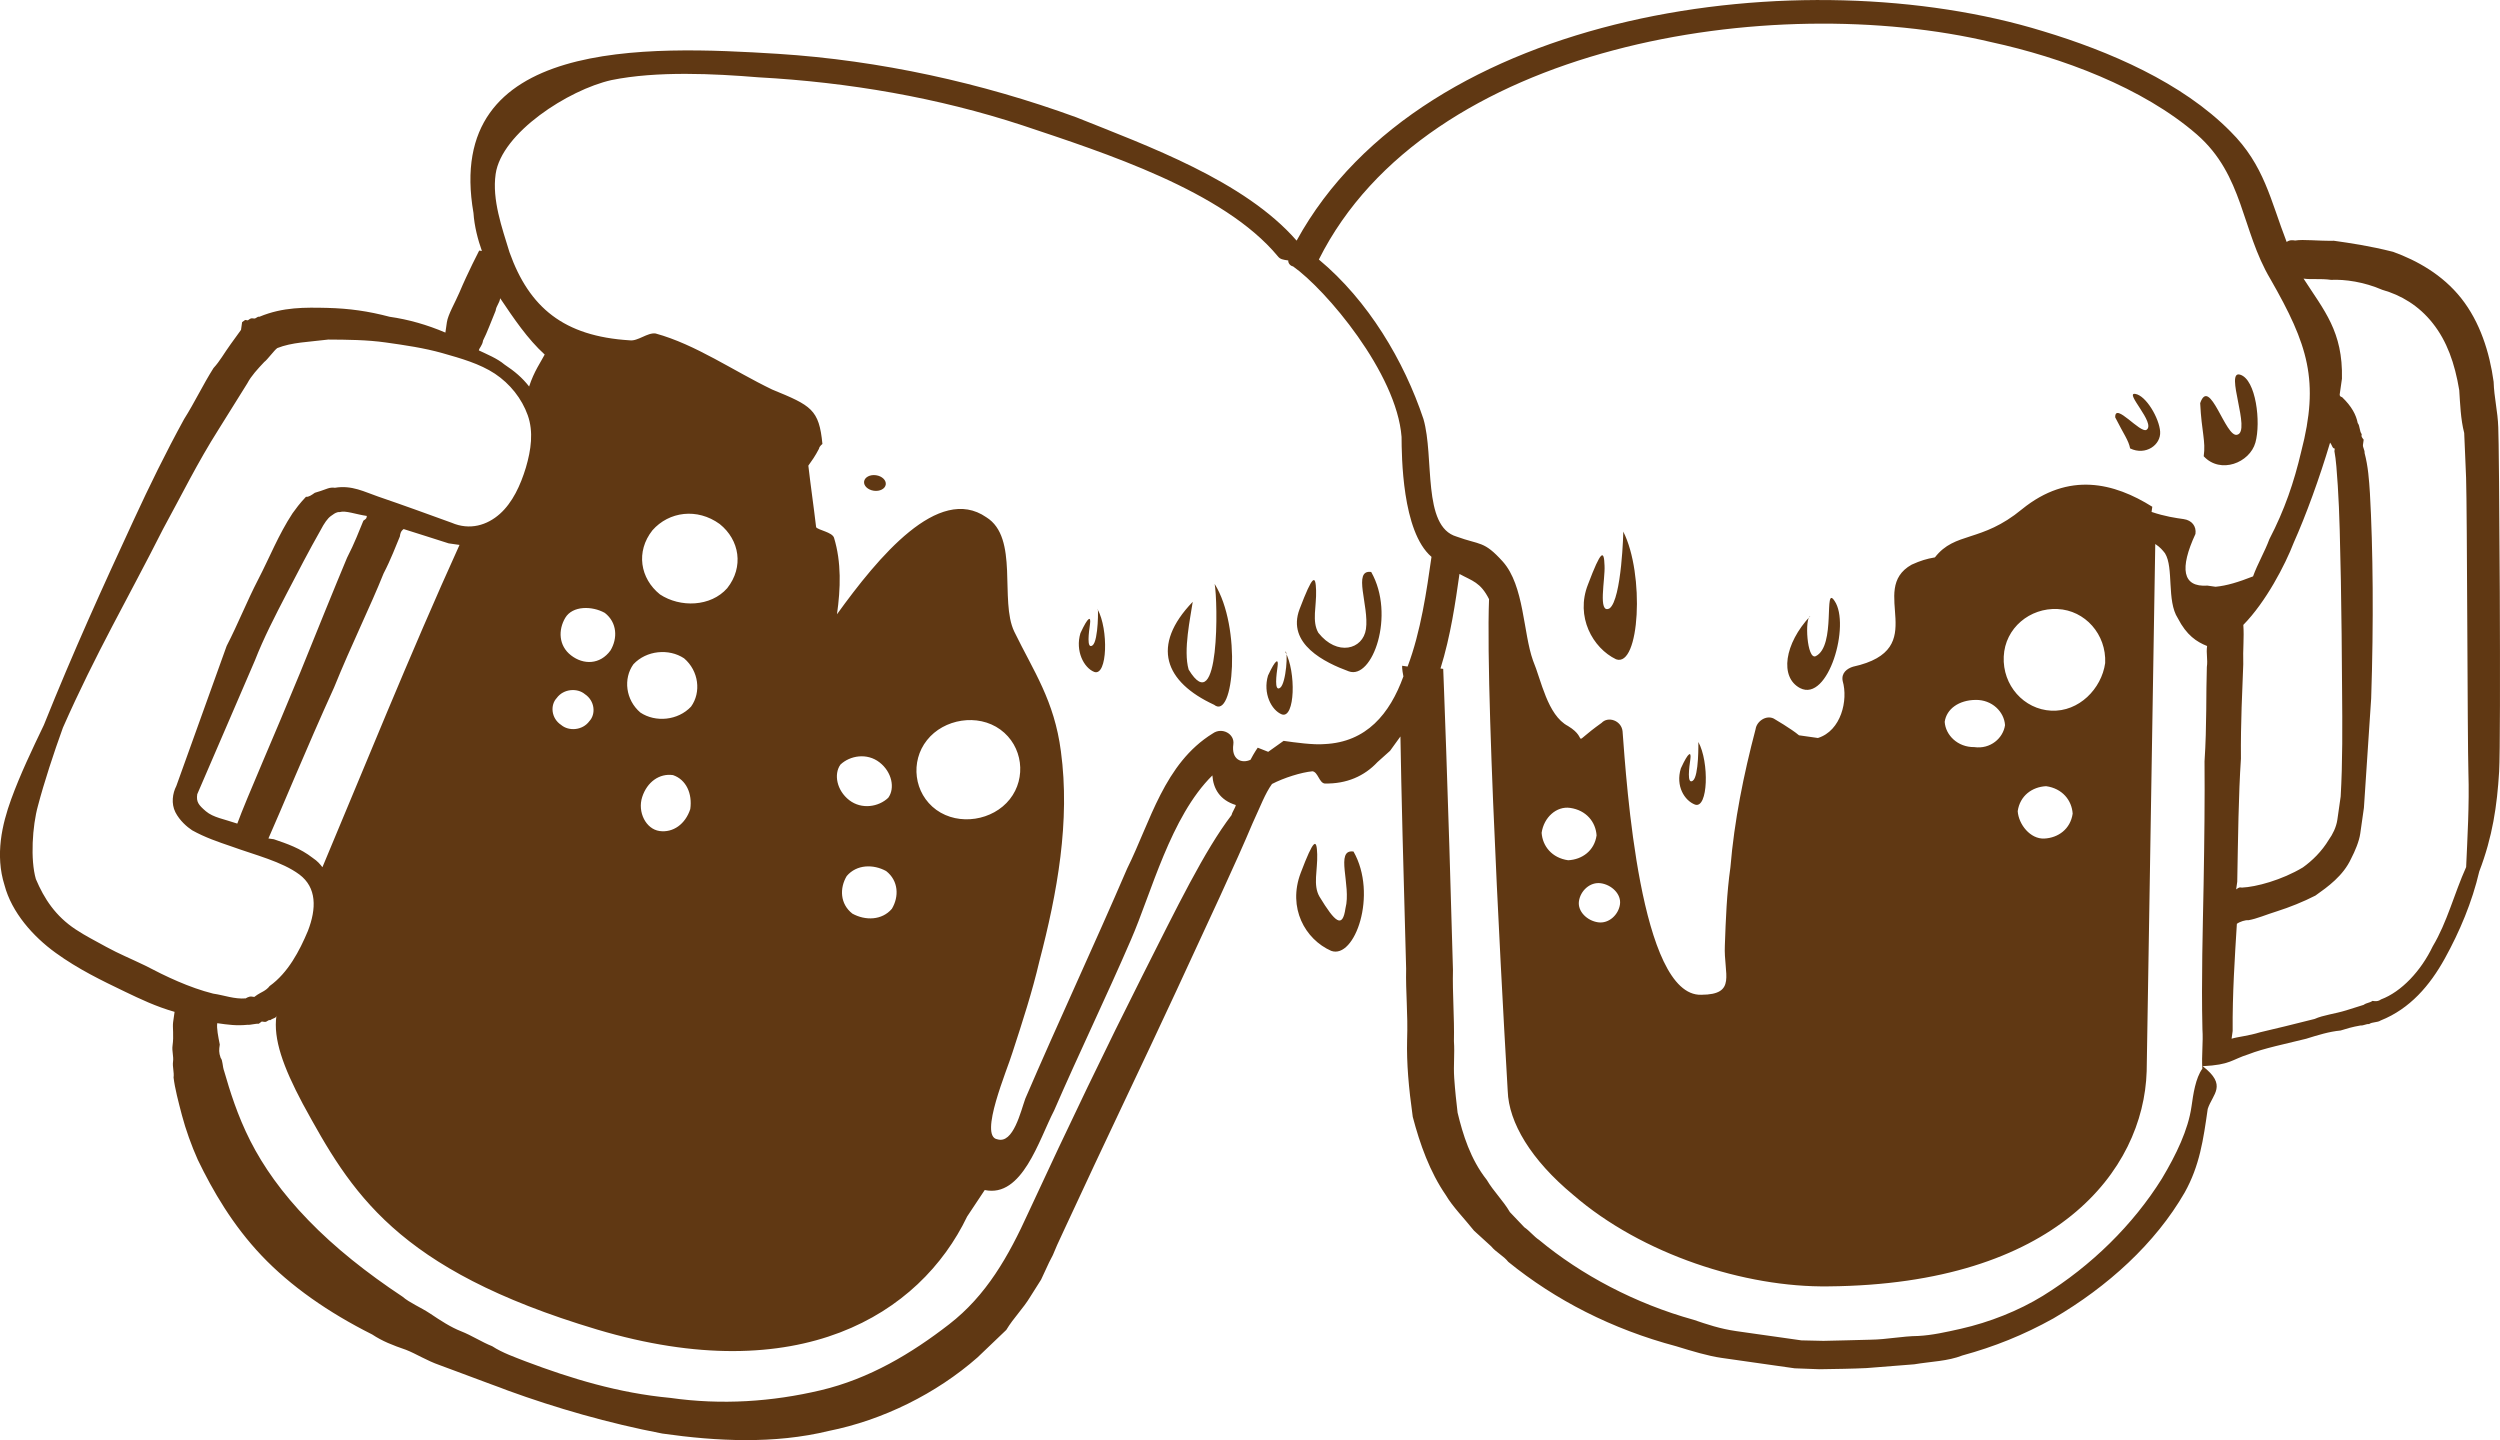 <svg version="1.1" id="图层_1" x="0px" y="0px" width="160.863px" height="92.666px" viewBox="0 0 160.863 92.666" enable-background="new 0 0 160.863 92.666" xml:space="preserve" xmlns="http://www.w3.org/2000/svg" xmlns:xlink="http://www.w3.org/1999/xlink" xmlns:xml="http://www.w3.org/XML/1998/namespace">
  <path fill="#603813" d="M160.807,49.652c0.128-2.183,0.004-21.317-0.056-22.167c-0.033-1.021-0.267-1.897-0.298-2.922
	c-0.26-1.896-0.877-3.844-2.084-5.37c-1.208-1.526-2.856-2.435-4.383-2.989c-1.543-0.39-2.763-0.563-3.811-0.712
	c-1.073,0.018-1.943-0.105-2.492-0.016c-0.174-0.024-0.35-0.05-0.548,0.093c-1.041-2.688-1.433-4.94-3.615-7.109
	c-3.109-3.152-7.809-5.171-12.073-6.456c-15.354-4.72-39.845-1.434-48.015,13.479c-3.368-3.864-9.632-6.107-14.179-7.935
	C63.16,5.326,56.605,3.884,50.076,3.465c-8.469-0.529-21.567-1.038-19.61,10.24c0.056,0.853,0.287,1.731,0.542,2.442l-0.175-0.024
	c0,0-0.736,1.422-1.273,2.701c-0.271,0.636-0.735,1.416-0.806,1.915c-0.048,0.332-0.071,0.496-0.095,0.661
	c-1.174-0.502-2.372-0.844-3.591-1.018c-1.373-0.362-2.593-0.535-4.017-0.571c-1.418-0.03-2.836-0.064-4.353,0.568
	c-0.176-0.025-0.199,0.139-0.374,0.114s-0.175-0.025-0.374,0.119l-0.175-0.025l-0.196,0.141c-0.047,0.332-0.047,0.332-0.07,0.497
	c-0.222,0.307-0.444,0.614-0.666,0.921c-0.443,0.612-0.686,1.083-1.104,1.536c-0.688,1.088-1.205,2.197-1.893,3.286
	c-1.202,2.195-2.206,4.252-3.234,6.474c-2.052,4.438-3.862,8.411-5.79,13.211c-0.76,1.585-1.519,3.171-2.104,4.779
	c-0.584,1.61-1.042,3.576-0.428,5.521c0.462,1.758,1.843,3.312,3.296,4.36c1.451,1.051,2.952,1.774,4.453,2.496
	c0.996,0.478,1.997,0.957,3.195,1.299c-0.022,0.166-0.047,0.334-0.094,0.664c-0.047,0.332,0.056,0.854-0.038,1.517
	c-0.047,0.334,0.08,0.688,0.033,1.021s0.082,0.69,0.034,1.021c0.081,0.69,0.311,1.567,0.543,2.447
	c0.231,0.878,0.611,1.946,1.017,2.85c0.964,1.998,2.25,4.213,4.109,6.169c1.857,1.956,4.288,3.654,7.111,5.069
	c0.651,0.433,1.325,0.696,2.173,0.987c0.676,0.264,1.326,0.694,2.174,0.988c0.674,0.262,1.521,0.553,2.199,0.819
	c0.675,0.265,1.521,0.553,2.196,0.819c3.045,1.109,6.463,2.101,9.931,2.764c3.487,0.496,7.201,0.686,10.705-0.169
	c3.478-0.694,6.925-2.402,9.571-4.729c0.617-0.593,1.235-1.181,1.853-1.771c0.469-0.78,1.084-1.368,1.551-2.147l0.688-1.088
	l0.516-1.111l0.242-0.471l0.27-0.637l0.515-1.113c2.569-5.56,5.091-10.783,7.148-15.226c2.054-4.446,3.844-8.252,4.919-10.812
	c0.513-1.107,0.804-1.91,1.248-2.524c0.771-0.401,1.888-0.75,2.607-0.817c0.351,0.051,0.429,0.737,0.778,0.787
	c1.42,0.034,2.563-0.48,3.4-1.376l0.813-0.729c0.224-0.308,0.445-0.612,0.666-0.922c0.054,3.392,0.191,8.656,0.367,14.941
	c-0.035,1.518,0.123,2.893,0.063,4.576c-0.037,1.517,0.098,3.063,0.363,4.958c0.461,1.757,1.097,3.539,2.129,5.038
	c0.431,0.738,1.206,1.523,1.813,2.287l1.102,1.005c0.305,0.379,0.806,0.618,1.103,1.002c3.034,2.463,6.682,4.333,10.802,5.429
	c1.021,0.313,2.045,0.625,2.916,0.749l1.569,0.224c0.523,0.073,1.049,0.148,1.571,0.224c0.521,0.073,1.047,0.147,1.569,0.223
	l1.594,0.06c1.069-0.016,2.142-0.031,3.036-0.075l3.061-0.242c1.094-0.183,2.167-0.199,3.106-0.571
	c2.036-0.557,3.921-1.306,5.855-2.384c3.493-2.043,6.558-4.821,8.448-8.106c0.961-1.725,1.196-3.383,1.479-5.371
	c0.317-0.974,1.284-1.508-0.324-2.752c1.797-0.086,1.844-0.416,2.958-0.769c0.944-0.373,2.409-0.674,3.7-0.995
	c0.746-0.232,1.49-0.465,2.21-0.529c0.375-0.117,0.744-0.232,1.292-0.326c0.174,0.024,0.375-0.114,0.547-0.09
	c0.197-0.143,0.547-0.093,0.744-0.231c1.89-0.752,3.171-2.258,4.125-3.981c0.957-1.729,1.763-3.641,2.22-5.606
	C160.391,53.824,160.674,51.833,160.807,49.652z M13.716,63.935c-1.546-0.389-3.045-1.107-4.372-1.803
	c-0.996-0.48-1.67-0.748-2.498-1.199c-0.824-0.459-1.323-0.697-1.976-1.129c-1.303-0.859-2.031-1.982-2.563-3.242
	c-0.359-1.232-0.228-3.414,0.136-4.715c0.385-1.471,1.02-3.412,1.604-5.022c2.104-4.773,4.214-8.366,6.443-12.782
	c1.204-2.2,2.206-4.256,3.583-6.427c0.688-1.086,1.154-1.865,1.843-2.954c0.247-0.474,0.666-0.922,1.086-1.369
	c0.199-0.141,0.64-0.754,0.839-0.896c0.943-0.374,2.015-0.39,3.283-0.548c1.243,0.007,2.491,0.016,3.711,0.189
	s2.44,0.347,3.639,0.686c1.195,0.339,2.395,0.679,3.371,1.322c0.977,0.65,1.73,1.603,2.112,2.671c0.38,1.073,0.215,2.232-0.12,3.371
	c-0.344,1.135-0.854,2.244-1.669,2.974c-0.817,0.73-1.935,1.081-3.109,0.574c-1.522-0.553-3.045-1.109-4.744-1.69
	c-0.848-0.288-1.674-0.746-2.764-0.56c-0.352-0.05-0.549,0.089-0.924,0.207l-0.371,0.115c-0.198,0.14-0.397,0.284-0.57,0.259
	c-0.421,0.446-0.642,0.756-0.864,1.062c-0.911,1.39-1.472,2.836-2.207,4.253s-1.297,2.859-2.031,4.279l-3.239,9.013
	c-0.245,0.474-0.338,1.133-0.063,1.684c0.28,0.549,0.757,0.954,1.082,1.168c0.824,0.459,1.675,0.747,2.523,1.036
	c1.524,0.554,3.248,0.972,4.374,1.806c1.123,0.84,1.109,2.188,0.55,3.633c-0.537,1.279-1.274,2.695-2.461,3.544
	c-0.221,0.304-0.594,0.422-0.79,0.561l-0.2,0.142l-0.172-0.024c-0.179-0.024-0.374,0.116-0.374,0.116
	C15.09,64.304,14.414,64.035,13.716,63.935z M30.812,22.547c0.023-0.164,0.223-0.303,0.271-0.638c0.246-0.47,0.54-1.277,0.808-1.916
	c0.047-0.333,0.246-0.472,0.292-0.802c0.881,1.307,1.762,2.619,2.865,3.623c-0.243,0.471-0.687,1.084-1.002,2.055
	c-0.452-0.575-0.932-0.979-1.581-1.41C31.987,23.055,31.314,22.79,30.812,22.547z M21.486,33.069c0,0,0.198-0.144,0.374-0.119
	c0.374-0.117,1.047,0.149,1.744,0.248c-0.024,0.168-0.024,0.168-0.222,0.305c-0.269,0.643-0.563,1.442-1.053,2.389
	c-0.804,1.921-1.901,4.636-3.003,7.358c-1.638,3.998-3.472,8.136-4.057,9.745c-0.848-0.291-1.546-0.39-2.022-0.794
	c-0.476-0.409-0.626-0.6-0.556-1.096l1.857-4.305l1.855-4.305c0.562-1.439,1.295-2.86,2.031-4.277
	c0.736-1.418,1.473-2.837,2.185-4.088c0.246-0.476,0.468-0.781,0.668-0.924L21.486,33.069z M21.497,44.233
	c1.101-2.72,2.351-5.246,3.182-7.329c0.49-0.946,0.781-1.749,1.051-2.387c0.024-0.168,0.047-0.333,0.243-0.474
	c1.025,0.313,1.872,0.603,2.896,0.92l0.524,0.075c0,0,0,0,0.175,0.024c-3.106,6.832-6.403,14.99-8.822,20.74
	c-0.151-0.195-0.303-0.384-0.625-0.6c-0.803-0.624-1.651-0.911-2.499-1.2l-0.351-0.05C18.054,52.204,19.691,48.206,21.497,44.233z
	 M79.248,52.442c-1.751,2.294-3.513,5.931-5.745,10.352c-2.23,4.421-4.75,9.646-7.318,15.201c-1.298,2.859-2.721,5.367-5.121,7.223
	c-2.401,1.861-5.125,3.5-8.257,4.239c-3.13,0.74-6.369,0.961-9.682,0.49c-3.336-0.31-6.407-1.255-9.278-2.339
	c-0.674-0.264-1.525-0.557-2.176-0.985c-0.674-0.267-1.323-0.696-1.998-0.96c-0.675-0.266-1.327-0.693-1.975-1.128
	c-0.652-0.433-1.327-0.694-1.801-1.103c-2.277-1.509-4.359-3.158-6.063-4.924c-1.71-1.763-2.893-3.457-3.726-5.095
	c-0.835-1.646-1.321-3.235-1.678-4.471c-0.13-0.354-0.083-0.688-0.233-0.876c-0.126-0.358-0.103-0.521-0.055-0.856
	c-0.104-0.521-0.209-1.044-0.163-1.373c0.699,0.099,1.224,0.175,1.947,0.104c0.172,0.023,0.543-0.092,0.722-0.066
	c0,0,0,0,0.196-0.145l0.174,0.024c0.176,0.024,0.2-0.141,0.375-0.114c0.198-0.142,0.371-0.117,0.394-0.281
	c-0.212,1.494,0.427,3.277,1.688,5.652c3.106,5.686,5.962,10.658,18.938,14.536c12.979,3.874,20.776-0.938,23.818-7.271l1.131-1.703
	c2.419,0.514,3.485-3.226,4.466-5.118c1.591-3.666,3.353-7.304,4.939-10.975c1.321-3.025,2.551-7.926,5.244-10.586
	c0.056,0.854,0.484,1.592,1.508,1.906C79.491,51.972,79.272,52.278,79.248,52.442z M36.743,42.169
	c-0.802-0.62-0.835-1.639-0.368-2.42c0.468-0.777,1.712-0.773,2.539-0.314c0.803,0.62,0.835,1.642,0.368,2.418
	C38.615,42.774,37.544,42.791,36.743,42.169z M37.925,46.401c-0.446,0.614-1.34,0.655-1.817,0.246
	c-0.651-0.43-0.708-1.282-0.289-1.728c0.445-0.616,1.338-0.657,1.816-0.253C38.285,45.1,38.344,45.953,37.925,46.401z
	 M43.304,49.874c0.849,0.289,1.254,1.189,1.112,2.186c-0.315,0.97-1.107,1.535-1.979,1.412c-0.875-0.125-1.43-1.22-1.114-2.19
	C41.639,50.312,42.431,49.75,43.304,49.874z M41.206,45.85c-0.954-0.812-1.111-2.188-0.449-3.109
	c0.841-0.896,2.283-1.028,3.26-0.381c0.949,0.81,1.112,2.188,0.448,3.109C43.624,46.363,42.181,46.499,41.206,45.85z M42.466,38.248
	c-1.279-1.027-1.567-2.76-0.485-4.126c1.063-1.208,2.878-1.456,4.328-0.404c1.283,1.027,1.566,2.762,0.483,4.13
	C45.731,39.051,43.766,39.106,42.466,38.248z M57.156,51.332c-0.618,0.591-1.711,0.772-2.513,0.154
	c-0.802-0.625-1.006-1.671-0.566-2.287c0.616-0.586,1.713-0.769,2.515-0.146C57.392,49.672,57.602,50.718,57.156,51.332z
	 M57.019,56.048c0.804,0.626,0.835,1.646,0.37,2.428c-0.641,0.752-1.711,0.769-2.541,0.313c-0.8-0.622-0.833-1.642-0.365-2.421
	C55.125,55.613,56.197,55.597,57.019,56.048z M59.646,47.627c1.083-1.372,3.269-1.738,4.721-0.684
	c1.452,1.056,1.693,3.118,0.608,4.483c-1.084,1.373-3.271,1.735-4.727,0.685C58.797,51.058,58.557,48.996,59.646,47.627z
	 M90.573,42.889l-0.352-0.051c0,0-0.022,0.161,0.081,0.686c-0.874,2.414-2.381,4.229-5.068,4.354
	c-0.719,0.065-1.941-0.107-2.641-0.207c0,0-0.396,0.282-0.99,0.705l-0.674-0.266c0,0-0.222,0.309-0.465,0.779
	c-0.572,0.258-1.246-0.006-1.104-1.002c0.094-0.664-0.731-1.118-1.325-0.693c-3.121,1.924-4.013,5.688-5.506,8.689
	c-2.125,4.942-4.428,9.862-6.553,14.803c-0.293,0.808-0.774,2.938-1.796,2.623c-1.219-0.174,0.637-4.478,0.975-5.609
	c0.633-1.944,1.265-3.883,1.724-5.85c1.155-4.402,1.992-9.022,1.385-13.504c-0.424-3.276-1.76-5.157-3-7.704
	c-0.962-1.999,0.324-6.042-1.8-7.36c-3.079-2.132-6.952,2.565-9.609,6.244c0.236-1.658,0.292-3.342-0.191-4.93
	c-0.126-0.357-1.001-0.481-1.15-0.67c-0.161-1.378-0.343-2.59-0.501-3.965c0.22-0.306,0.44-0.613,0.685-1.087
	c0.024-0.167,0.221-0.305,0.221-0.305c-0.214-2.23-0.716-2.471-3.235-3.505c-2.501-1.203-4.927-2.902-7.499-3.606
	c-0.525-0.074-1.145,0.514-1.667,0.44c-4.233-0.259-6.462-2.102-7.735-5.668c-0.485-1.591-1.127-3.37-0.891-5.03
	c0.377-2.656,4.691-5.425,7.447-6.046c2.931-0.599,6.644-0.411,9.458-0.18c5.826,0.319,11.562,1.307,17.002,3.093
	c5.267,1.764,12.932,4.209,16.425,8.425c0.149,0.193,0.324,0.218,0.672,0.267c-0.023,0.162,0.129,0.355,0.304,0.38
	c2.104,1.482,6.674,6.866,6.984,10.974c0.009,1.189,0.022,6.091,1.926,7.717C91.802,37.986,91.425,40.637,90.573,42.889z
	 M91.591,26.958c-1.247-3.73-3.545-7.611-6.729-10.259C91.823,2.8,114.026-0.643,128.143,2.714c4.489,0.976,9.73,2.907,13.216,5.939
	c3.009,2.627,2.86,6.159,4.729,9.3c2.426,4.238,3.168,6.543,1.982,11.112c-0.461,1.963-1.065,3.739-2.046,5.628
	c-0.296,0.805-0.76,1.583-1.051,2.394c-0.947,0.371-1.692,0.601-2.412,0.668l-0.523-0.074c-1.619,0.112-1.801-1.1-0.771-3.325
	c0.07-0.496-0.233-0.879-0.754-0.954c-0.522-0.074-1.218-0.173-2.07-0.462l0.047-0.333c-2.449-1.536-5.371-2.286-8.387,0.161
	c-2.62,2.165-4.297,1.419-5.6,3.096c-0.546,0.094-0.921,0.209-1.493,0.466c-2.897,1.618,1.365,5.438-3.776,6.568
	c-0.375,0.115-0.771,0.398-0.666,0.921c0.359,1.237-0.098,3.199-1.593,3.667c-0.521-0.074-0.868-0.123-1.218-0.173
	c-0.476-0.408-1.627-1.078-1.627-1.078c-0.496-0.242-1.096,0.182-1.165,0.679c-0.773,2.938-1.371,5.893-1.622,8.902
	c-0.236,1.66-0.298,3.344-0.357,5.022c-0.084,1.851,0.796,3.16-1.52,3.171c-3.933,0.118-4.814-13.709-5.063-16.963
	c-0.08-0.686-0.931-0.978-1.348-0.532c-2.18,1.557-0.688,1.088-2.162,0.201c-1.326-0.697-1.719-2.951-2.251-4.212
	c-0.638-1.783-0.563-4.815-1.942-6.365c-1.229-1.363-1.451-1.052-2.975-1.611C91.495,33.88,92.307,29.429,91.591,26.958z
	 M131.996,45.729c-1.771-0.084-3.151-1.633-3.065-3.483c0.084-1.846,1.692-3.145,3.462-3.058c1.771,0.079,3.149,1.629,3.065,3.478
	C135.223,44.325,133.765,45.809,131.996,45.729z M133.366,52.353c-0.142,0.996-0.934,1.562-1.828,1.604
	c-0.898,0.042-1.652-0.913-1.708-1.764c0.144-1,0.935-1.562,1.828-1.606C132.708,50.733,133.311,51.5,133.366,52.353z
	 M129.014,46.66c-0.117,0.83-0.935,1.562-1.982,1.412c-1.066,0.013-1.847-0.773-1.9-1.625c0.117-0.831,0.909-1.396,1.979-1.411
	C128.181,45.014,128.961,45.803,129.014,46.66z M103.007,56.833c0.696,0.1,1.324,0.699,1.23,1.361
	c-0.095,0.664-0.712,1.253-1.41,1.152c-0.696-0.099-1.324-0.694-1.23-1.357C101.69,57.323,102.307,56.733,103.007,56.833z
	 M100.902,55.353c-1.046-0.148-1.647-0.912-1.706-1.765c0.143-0.998,0.96-1.729,1.832-1.604c1.046,0.148,1.648,0.912,1.704,1.769
	C102.591,54.744,101.8,55.31,100.902,55.353z M141.012,71.203c-0.212,1.491-0.974,3.078-1.904,4.635
	c-1.843,2.956-4.537,5.614-7.656,7.541c-1.562,0.962-3.448,1.707-5.29,2.123c-0.919,0.206-1.837,0.416-2.733,0.461
	c-1.07,0.015-1.99,0.224-3.061,0.24c-1.069,0.019-1.967,0.062-3.036,0.075l-1.422-0.032c-0.521-0.074-1.046-0.149-1.392-0.198
	c-0.524-0.074-1.05-0.148-1.396-0.197l-1.398-0.199c-1.043-0.148-1.895-0.438-2.741-0.727c-3.767-1.044-7.242-2.894-9.949-5.14
	c-0.326-0.213-0.625-0.597-0.948-0.812l-0.932-0.979c-0.429-0.738-1.055-1.336-1.487-2.073c-1.055-1.334-1.541-2.928-1.878-4.327
	c-0.081-0.688-0.159-1.38-0.218-2.23c-0.056-0.855,0.039-1.52-0.018-2.372c0.035-1.519-0.1-3.062-0.062-4.576
	c-0.314-11.553-0.627-19.377-0.627-19.377l-0.175-0.024c0.655-2.108,0.962-4.264,1.221-6.084c0.826,0.453,1.349,0.527,1.903,1.622
	c-0.269,6.896,1.201,31.639,1.201,31.639c0.064,2.043,1.503,4.445,4.208,6.688c4.438,3.847,11.078,5.972,16.429,5.892
	c14.614-0.123,20.277-7.44,20.477-13.838l0.553-33.93c0.326,0.215,0.474,0.403,0.626,0.596c0.577,0.929,0.097,3.061,0.825,4.179
	c0.561,1.095,1.211,1.522,1.884,1.789c-0.071,0.498,0.056,0.854-0.016,1.353c-0.059,1.685,0.005,3.726-0.149,6.07
	c0.02,2.374-0.009,5.074-0.06,7.941c-0.051,2.873-0.15,6.066-0.075,9.295c0.057,0.854-0.063,1.686-0.006,2.539
	C141.271,69.381,141.13,70.376,141.012,71.203z M144.193,48.817c-0.021-2.375,0.089-4.389,0.15-6.072
	c-0.03-1.022,0.063-1.685,0.004-2.536c1.457-1.485,2.686-3.849,3.244-5.292c0.783-1.75,1.662-4.161,2.338-6.435
	c0.153,0.19,0.13,0.36,0.302,0.384l-0.023,0.164c0.104,0.524,0.162,1.379,0.218,2.231c0.113,1.706,0.153,3.914,0.198,6.117
	c0.041,2.206,0.062,4.576,0.077,6.95c0.021,2.372,0.038,4.741-0.09,6.921c-0.047,0.33-0.071,0.499-0.118,0.829
	c-0.022,0.168-0.07,0.5-0.095,0.664c-0.07,0.495-0.318,0.969-0.539,1.273c-0.468,0.781-1.085,1.373-1.679,1.799
	c-1.36,0.818-3.022,1.26-3.919,1.299c-0.175-0.024-0.175-0.024-0.375,0.115c0.023-0.166,0.047-0.328,0.07-0.496
	C144.01,53.866,144.037,51.162,144.193,48.817z M156.535,60.892c-0.757,1.584-2.016,2.927-3.33,3.416
	c-0.2,0.144-0.374,0.119-0.547,0.094c-0.196,0.139-0.375,0.113-0.569,0.256c-0.374,0.117-0.744,0.232-1.119,0.352
	c-0.745,0.232-1.465,0.299-2.037,0.555c-1.293,0.326-2.584,0.646-3.501,0.856c-0.745,0.232-1.466,0.296-1.84,0.415
	c0.022-0.169,0.047-0.332,0.069-0.497c-0.019-2.37,0.136-4.719,0.271-6.897c0.194-0.141,0.567-0.256,0.742-0.23
	c0.548-0.095,1.119-0.352,1.864-0.584c0.742-0.234,1.685-0.607,2.451-1.004c0.796-0.564,1.786-1.27,2.296-2.38
	c0.248-0.476,0.517-1.113,0.586-1.609c0.049-0.336,0.071-0.497,0.118-0.829s0.071-0.5,0.118-0.828
	c0.156-2.352,0.31-4.694,0.467-7.042c0.163-4.881,0.121-9.625-0.081-13.208c-0.056-0.851-0.111-1.704-0.344-2.583
	c0.024-0.17-0.126-0.359-0.103-0.524l0.023-0.168l0.022-0.163c-0.15-0.192-0.15-0.192-0.127-0.356
	c-0.152-0.194-0.105-0.524-0.256-0.714c-0.104-0.525-0.382-1.068-1.008-1.667c0,0-0.174-0.024-0.149-0.191
	c0.047-0.33,0.095-0.66,0.142-0.993c0.073-3.037-1.155-4.395-2.47-6.442c0.523,0.075,1.073-0.018,1.769,0.081
	c0.9-0.043,2.12,0.131,3.294,0.639c1.194,0.336,2.351,1.01,3.252,2.155c0.907,1.144,1.416,2.568,1.703,4.303
	c0.057,0.854,0.089,1.873,0.319,2.754c0.034,1.02,0.091,1.872,0.122,2.895c0.069,2.038,0.087,16.929,0.149,18.968
	c0.065,2.043-0.065,4.221-0.146,6.071C157.904,57.532,157.469,59.33,156.535,60.892z M115.826,44.276
	c1.824,0.935,3.254-4.104,2.22-5.607c-0.729-1.118,0.124,2.897-1.214,3.553c-0.568,0.256-0.721-2.473-0.346-2.586
	C114.808,41.422,114.502,43.58,115.826,44.276z M103.986,42.422c1.524,0.555,1.851-5.489,0.46-8.223
	c0.023-0.166-0.092,4.384-0.883,4.949c-0.768,0.398-0.266-1.901-0.319-2.753c-0.033-1.021-0.211-1.046-1.062,1.205
	C101.353,39.684,102.489,41.703,103.986,42.422z M76.483,43.083c-0.358-1.236,0.122-3.367,0.263-4.359
	c-2.715,2.828-1.8,5.157,1.375,6.625c1.277,1.027,1.777-4.995,0.036-7.776C78.364,38.613,78.503,46.415,76.483,43.083z
	 M87.893,40.473c-0.189,1.327-1.856,1.771-3.063,0.245c-0.429-0.741-0.113-1.709-0.146-2.729c-0.033-1.021-0.205-1.045-1.062,1.203
	c-0.853,2.248,1.646,3.45,3.167,4.006c1.523,0.555,3.009-3.635,1.441-6.394C87.014,36.629,88.104,38.982,87.893,40.473z
	 M86.575,58.44c-0.188,1.328-0.661,0.921-1.673-0.746c-0.43-0.737-0.114-1.709-0.146-2.727c-0.032-1.021-0.208-1.048-1.062,1.202
	c-0.852,2.247,0.283,4.271,1.959,5.013c1.521,0.558,3.009-3.631,1.439-6.39C85.875,54.619,86.965,56.974,86.575,58.44z
	 M109.065,51.772c0.848,0.291,0.924-2.744,0.216-4.029c0,0,0.043,2.207-0.354,2.49c-0.397,0.281-0.232-0.879-0.161-1.379
	c0.07-0.5-0.102-0.524-0.613,0.591C107.809,50.581,108.387,51.509,109.065,51.772z M70.296,41.529
	c-0.396,0.278-0.229-0.881-0.159-1.38c0.069-0.496-0.104-0.521-0.617,0.593c-0.341,1.136,0.216,2.229,0.892,2.494
	c0.849,0.288,0.922-2.744,0.214-4.029C70.674,38.873,70.696,41.247,70.296,41.529z M82.369,44.258
	c-0.396,0.279-0.231-0.882-0.163-1.375c0.071-0.5-0.102-0.523-0.615,0.586c-0.339,1.139,0.216,2.232,0.891,2.5
	c0.85,0.289,0.925-2.748,0.218-4.033C82.896,41.797,82.765,43.975,82.369,44.258z M56.369,30.579
	c0.386,0.055,0.665,0.322,0.625,0.598c-0.04,0.275-0.382,0.455-0.767,0.4c-0.386-0.055-0.666-0.323-0.626-0.598
	S55.984,30.524,56.369,30.579z M145.125,28.476c0.362-1.301,0.041-4.054-0.982-4.368c-1.021-0.314,0.727,3.655-0.191,3.865
	c-0.743,0.229-1.771-3.808-2.381-2.033c0.091,1.874,0.367,2.423,0.227,3.418C142.878,30.524,144.76,29.779,145.125,28.476z
	 M137.064,28.854c1,0.48,1.988-0.228,1.931-1.079c-0.055-0.856-0.909-2.331-1.608-2.431c-0.699-0.099,1.331,1.884,0.739,2.307
	c-0.396,0.284-2.056-1.817-2.022-0.795C136.657,27.951,136.963,28.331,137.064,28.854z" class="color c1"/>
</svg>